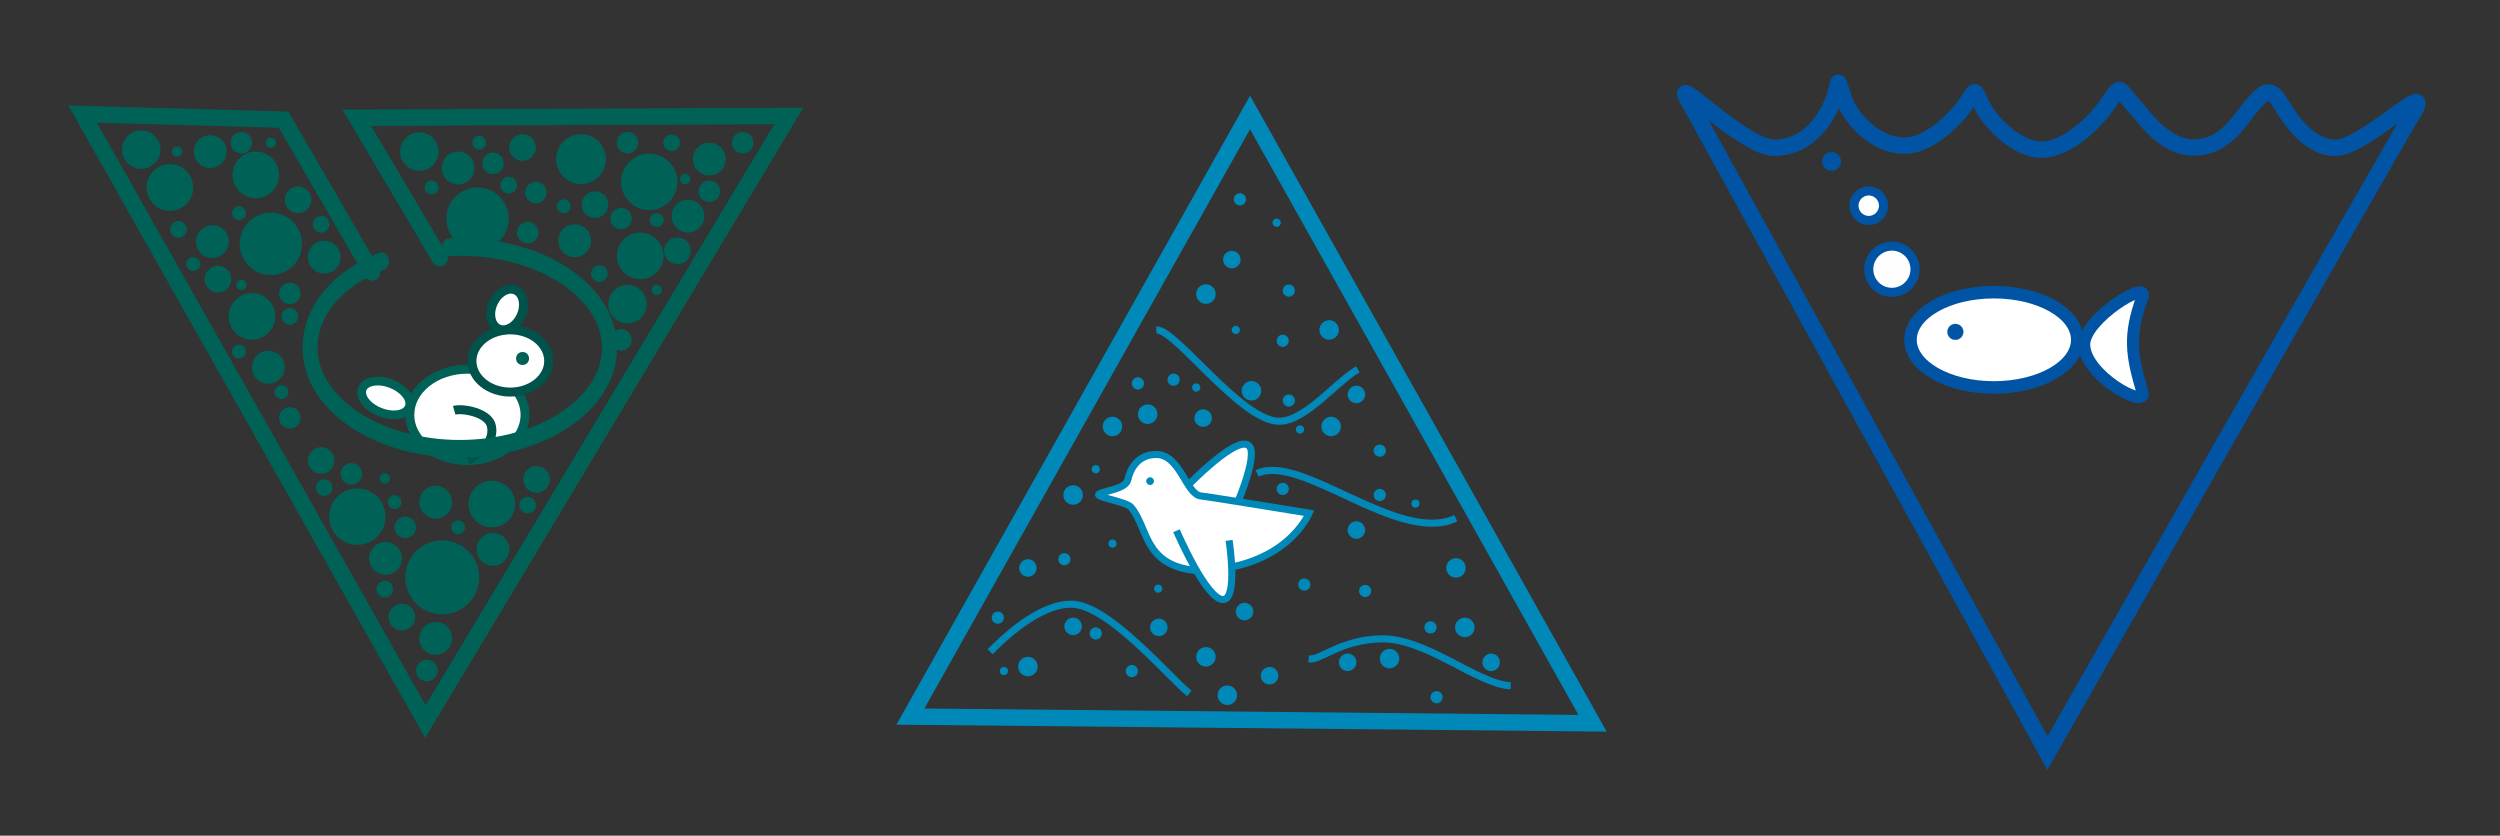 <?xml version="1.0" encoding="UTF-8" standalone="no"?>
<!DOCTYPE svg PUBLIC "-//W3C//DTD SVG 1.1//EN" "http://www.w3.org/Graphics/SVG/1.1/DTD/svg11.dtd">
<svg width="100%" height="100%" viewBox="0 0 10668 3566" version="1.1" xmlns="http://www.w3.org/2000/svg" xmlns:xlink="http://www.w3.org/1999/xlink" xml:space="preserve" xmlns:serif="http://www.serif.com/" style="fill-rule:evenodd;clip-rule:evenodd;stroke-miterlimit:10;">
    <rect x="0" y="0" width="10668" height="3566" fill="#333333" stroke="none"/>
    <g transform="matrix(1,0,0,1,-16493.6,-22172.5)">
        <g transform="matrix(5.556,0,0,5.556,15655,21370)">
            <g>
                <g transform="matrix(1,0,0,1,1723.46,200.379)">
                    <path d="M0,522.463C0,522.463 -221.047,121.021 -277.419,18.345C-285.986,2.741 -232.764,57.534 -209.919,57.534C-184.263,57.534 -170.583,36.444 -164.487,21.285C-158.435,6.234 -163.323,0 -155.962,20.916C-150.96,35.131 -132.242,55.958 -109.79,55.958C-91.383,55.958 -72.181,36.426 -65.695,28.001C-52.365,10.688 -58.506,10.333 -48.714,27.929C-42.923,38.336 -23.802,58.406 -5.636,58.984C16.764,59.696 39.538,33.63 45.407,25.098C57.429,7.619 53.18,10.859 66.329,25.232C75.448,35.201 89.932,57.322 112.375,57.322C136.26,57.322 146.84,37.226 155.387,27.12C166.541,13.931 170.703,9.63 179.3,23.876C185.776,34.608 201.087,58.791 222.564,57.483C244.581,56.143 298.543,1.568 280.521,31.35C260.647,64.191 0,522.463 0,522.463Z" style="fill:none;fill-rule:nonzero;stroke:rgb(0,84,163);stroke-width:12.62px;"/>
                </g>
                <g transform="matrix(0,1,1,0,1682.31,341.368)">
                    <path d="M64.055,-64.054C43.84,-64.054 27.452,-35.376 27.452,0C27.452,35.377 43.84,64.055 64.055,64.055C84.27,64.055 100.657,35.377 100.657,0C100.657,-35.376 84.27,-64.054 64.055,-64.054" style="fill:white;fill-rule:nonzero;stroke:rgb(0,84,163);stroke-width:0.18px;stroke-linejoin:round;stroke-miterlimit:2;"/>
                </g>
                <g transform="matrix(0,1,1,0,1682.31,341.368)">
                    <ellipse cx="64.054" cy="0.001" rx="36.603" ry="64.054" style="fill:none;stroke:rgb(0,84,163);stroke-width:9.65px;"/>
                </g>
                <g transform="matrix(1,0,0,1,1751.68,409.26)">
                    <path d="M0,-0.278C0,23.663 48.83,50.183 44.736,36.324C36.394,8.081 33.787,-6.773 44.736,-36.881C49.675,-50.461 0,-20.193 0,-0.278" style="fill:white;fill-rule:nonzero;stroke:rgb(0,84,163);stroke-width:0.18px;stroke-linejoin:round;stroke-miterlimit:2;"/>
                </g>
                <g transform="matrix(1,0,0,1,1751.68,409.26)">
                    <path d="M0,-0.278C0,23.663 48.83,50.183 44.736,36.324C36.394,8.081 33.787,-6.773 44.736,-36.881C49.675,-50.461 0,-20.193 0,-0.278Z" style="fill:none;fill-rule:nonzero;stroke:rgb(0,84,163);stroke-width:9.25px;"/>
                </g>
                <g transform="matrix(0,1,1,0,1652.73,393.222)">
                    <path d="M6.1,-6.1C2.731,-6.1 0,-3.369 0,-0C0,3.37 2.731,6.1 6.1,6.1C9.47,6.1 12.2,3.37 12.2,-0C12.2,-3.369 9.47,-6.1 6.1,-6.1" style="fill:rgb(0,84,163);fill-rule:nonzero;stroke:rgb(0,84,163);stroke-width:0.18px;stroke-linejoin:round;stroke-miterlimit:2;"/>
                </g>
                <g transform="matrix(0,1,1,0,1603.97,333.443)">
                    <path d="M17.772,-17.773C7.957,-17.773 0,-9.816 0,0C0,9.815 7.957,17.772 17.772,17.772C27.588,17.772 35.545,9.815 35.545,0C35.545,-9.816 27.588,-17.773 17.772,-17.773" style="fill:rgb(254,254,254);fill-rule:nonzero;stroke:rgb(0,84,163);stroke-width:7px;stroke-linejoin:round;stroke-miterlimit:2;"/>
                </g>
                <g transform="matrix(0,1,1,0,1586.2,291.065)">
                    <path d="M11.347,-11.347C5.081,-11.347 -0,-6.267 -0,0C-0,6.267 5.081,11.347 11.347,11.347C17.614,11.347 22.694,6.267 22.694,0C22.694,-6.267 17.614,-11.347 11.347,-11.347" style="fill:white;fill-rule:nonzero;stroke:rgb(0,84,163);stroke-width:7px;stroke-linejoin:round;stroke-miterlimit:2;"/>
                </g>
                <g transform="matrix(0,1,1,0,1557.64,261.243)">
                    <path d="M7.186,-7.186C3.218,-7.186 0.001,-3.969 0.001,-0.001C0.001,3.968 3.218,7.186 7.186,7.186C11.154,7.186 14.371,3.968 14.371,-0.001C14.371,-3.969 11.154,-7.186 7.186,-7.186" style="fill:rgb(0,84,163);fill-rule:nonzero;stroke:rgb(0,84,163);stroke-width:0.18px;stroke-linejoin:round;stroke-miterlimit:2;"/>
                </g>
            </g>
            <g transform="matrix(1,0,0,1,-1.81899e-12,9.189)">
                <g transform="matrix(1,0,0,1,57.42,-73.802)">
                    <g transform="matrix(0,1,1,0,301.582,314.755)">
                        <path d="M3.94,-3.94C1.764,-3.94 0.001,-2.176 0.001,-0.001C0.001,2.175 1.764,3.94 3.94,3.94C6.116,3.94 7.879,2.175 7.879,-0.001C7.879,-2.176 6.116,-3.94 3.94,-3.94" style="fill:rgb(0,98,87);fill-rule:nonzero;"/>
                    </g>
                    <g transform="matrix(0,1,1,0,389.066,572.559)">
                        <path d="M3.94,-3.94C1.764,-3.94 0.001,-2.176 0.001,-0.001C0.001,2.175 1.764,3.94 3.94,3.94C6.116,3.94 7.879,2.175 7.879,-0.001C7.879,-2.176 6.116,-3.94 3.94,-3.94" style="fill:rgb(0,98,87);fill-rule:nonzero;"/>
                    </g>
                    <g transform="matrix(0,1,1,0,619.75,342.566)">
                        <path d="M3.94,-3.94C1.764,-3.94 0.001,-2.176 0.001,-0.001C0.001,2.175 1.764,3.94 3.94,3.94C6.116,3.94 7.879,2.175 7.879,-0.001C7.879,-2.176 6.116,-3.94 3.94,-3.94" style="fill:rgb(0,98,87);fill-rule:nonzero;"/>
                    </g>
                    <g transform="matrix(0,1,1,0,597.93,427.776)">
                        <path d="M3.94,-3.94C1.764,-3.94 0.001,-2.176 0.001,-0.001C0.001,2.175 1.764,3.94 3.94,3.94C6.116,3.94 7.879,2.175 7.879,-0.001C7.879,-2.176 6.116,-3.94 3.94,-3.94" style="fill:rgb(0,98,87);fill-rule:nonzero;"/>
                    </g>
                    <g transform="matrix(0,1,1,0,278.93,423.943)">
                        <path d="M3.94,-3.94C1.764,-3.94 0.001,-2.176 0.001,-0.001C0.001,2.175 1.764,3.94 3.94,3.94C6.116,3.94 7.879,2.175 7.879,-0.001C7.879,-2.176 6.116,-3.94 3.94,-3.94" style="fill:rgb(0,98,87);fill-rule:nonzero;"/>
                    </g>
                    <g transform="matrix(0,1,1,0,229.592,321.524)">
                        <path d="M3.94,-3.94C1.764,-3.94 0.001,-2.176 0.001,-0.001C0.001,2.175 1.764,3.94 3.94,3.94C6.116,3.94 7.879,2.175 7.879,-0.001C7.879,-2.176 6.116,-3.94 3.94,-3.94" style="fill:rgb(0,98,87);fill-rule:nonzero;"/>
                    </g>
                    <g transform="matrix(0,1,1,0,460.292,353.05)">
                        <path d="M23.933,-23.933C10.715,-23.933 0,-13.218 0,0C0,13.218 10.715,23.933 23.933,23.933C37.151,23.933 47.866,13.218 47.866,0C47.866,-13.218 37.151,-23.933 23.933,-23.933" style="fill:rgb(0,98,87);fill-rule:nonzero;"/>
                    </g>
                    <g transform="matrix(0,1,1,0,592.166,327.067)">
                        <path d="M21.639,-21.639C9.688,-21.639 -0.001,-11.951 -0.001,0.001C-0.001,11.95 9.688,21.639 21.639,21.639C33.59,21.639 43.278,11.95 43.278,0.001C43.278,-11.951 33.59,-21.639 21.639,-21.639" style="fill:rgb(0,98,87);fill-rule:nonzero;"/>
                    </g>
                    <g transform="matrix(0,1,1,0,575.456,427.882)">
                        <path d="M14.761,-14.761C6.609,-14.761 0,-8.152 0,0C0,8.152 6.609,14.761 14.761,14.761C22.913,14.761 29.522,8.152 29.522,0C29.522,-8.152 22.913,-14.761 14.761,-14.761" style="fill:rgb(0,98,87);fill-rule:nonzero;"/>
                    </g>
                    <g transform="matrix(0,1,1,0,415.577,310.703)">
                        <path d="M14.761,-14.761C6.609,-14.761 0,-8.152 0,0C0,8.152 6.609,14.761 14.761,14.761C22.913,14.761 29.522,8.152 29.522,0C29.522,-8.152 22.913,-14.761 14.761,-14.761" style="fill:rgb(0,98,87);fill-rule:nonzero;"/>
                    </g>
                    <g transform="matrix(0,1,1,0,202.039,309.198)">
                        <path d="M14.761,-14.761C6.609,-14.761 0,-8.152 0,0C0,8.152 6.609,14.761 14.761,14.761C22.913,14.761 29.522,8.152 29.522,0C29.522,-8.152 22.913,-14.761 14.761,-14.761" style="fill:rgb(0,98,87);fill-rule:nonzero;"/>
                    </g>
                    <g transform="matrix(0,1,1,0,367.949,584.212)">
                        <path d="M21.639,-21.639C9.688,-21.639 -0.001,-11.951 -0.001,0.001C-0.001,11.95 9.688,21.639 21.639,21.639C33.59,21.639 43.278,11.95 43.278,0.001C43.278,-11.951 33.59,-21.639 21.639,-21.639" style="fill:rgb(0,98,87);fill-rule:nonzero;"/>
                    </g>
                    <g transform="matrix(0,1,1,0,585.199,387.654)">
                        <path d="M17.901,-17.901C8.014,-17.901 0,-9.886 0,0C0,9.887 8.014,17.901 17.901,17.901C27.788,17.901 35.802,9.887 35.802,0C35.802,-9.886 27.788,-17.901 17.901,-17.901" style="fill:rgb(0,98,87);fill-rule:nonzero;"/>
                    </g>
                    <g transform="matrix(0,1,1,0,290.014,325.464)">
                        <path d="M17.901,-17.901C8.014,-17.901 0,-9.886 0,0C0,9.887 8.014,17.901 17.901,17.901C27.788,17.901 35.802,9.887 35.802,0C35.802,-9.886 27.788,-17.901 17.901,-17.901" style="fill:rgb(0,98,87);fill-rule:nonzero;"/>
                    </g>
                    <g transform="matrix(0,1,1,0,472.143,618.391)">
                        <path d="M12.583,-12.583C5.634,-12.583 0,-6.95 0,0C0,6.949 5.634,12.583 12.583,12.583C19.532,12.583 25.166,6.949 25.166,0C25.166,-6.95 19.532,-12.583 12.583,-12.583" style="fill:rgb(0,98,87);fill-rule:nonzero;"/>
                    </g>
                    <g transform="matrix(0,1,1,0,254.967,312.881)">
                        <path d="M12.583,-12.583C5.634,-12.583 0,-6.95 0,0C0,6.949 5.634,12.583 12.583,12.583C19.532,12.583 25.166,6.949 25.166,0C25.166,-6.95 19.532,-12.583 12.583,-12.583" style="fill:rgb(0,98,87);fill-rule:nonzero;"/>
                    </g>
                    <g transform="matrix(0,1,1,0,445.381,325.463)">
                        <path d="M12.583,-12.583C5.634,-12.583 0,-6.95 0,0C0,6.949 5.634,12.583 12.583,12.583C19.532,12.583 25.166,6.949 25.166,0C25.166,-6.95 19.532,-12.583 12.583,-12.583" style="fill:rgb(0,98,87);fill-rule:nonzero;"/>
                    </g>
                    <g transform="matrix(0,1,1,0,428.16,686.742)">
                        <path d="M12.583,-12.583C5.634,-12.583 0,-6.949 0,0C0,6.949 5.634,12.583 12.583,12.583C19.532,12.583 25.166,6.949 25.166,0C25.166,-6.949 19.532,-12.583 12.583,-12.583" style="fill:rgb(0,98,87);fill-rule:nonzero;"/>
                    </g>
                    <g transform="matrix(0,1,1,0,389.588,625.321)">
                        <path d="M12.583,-12.583C5.634,-12.583 0,-6.95 0,0C0,6.949 5.634,12.583 12.583,12.583C19.532,12.583 25.166,6.949 25.166,0C25.166,-6.95 19.532,-12.583 12.583,-12.583" style="fill:rgb(0,98,87);fill-rule:nonzero;"/>
                    </g>
                    <g transform="matrix(0,1,1,0,498.813,379.41)">
                        <path d="M8.244,-8.244C3.691,-8.244 -0.001,-4.553 -0.001,0.001C-0.001,4.554 3.691,8.244 8.244,8.244C12.798,8.244 16.49,4.554 16.49,0.001C16.49,-4.553 12.798,-8.244 8.244,-8.244" style="fill:rgb(0,98,87);fill-rule:nonzero;"/>
                    </g>
                    <g transform="matrix(0,1,1,0,316.16,521.73)">
                        <path d="M8.244,-8.244C3.691,-8.244 -0.001,-4.553 -0.001,0.001C-0.001,4.554 3.691,8.244 8.244,8.244C12.798,8.244 16.49,4.554 16.49,0.001C16.49,-4.553 12.798,-8.244 8.244,-8.244" style="fill:rgb(0,98,87);fill-rule:nonzero;"/>
                    </g>
                    <g transform="matrix(0,1,1,0,421.348,715.814)">
                        <path d="M8.244,-8.244C3.691,-8.244 -0.001,-4.553 -0.001,0.001C-0.001,4.554 3.691,8.244 8.244,8.244C12.798,8.244 16.49,4.554 16.49,0.001C16.49,-4.553 12.798,-8.244 8.244,-8.244" style="fill:rgb(0,98,87);fill-rule:nonzero;"/>
                    </g>
                    <g transform="matrix(0,1,1,0,505.082,348.705)">
                        <path d="M8.244,-8.244C3.691,-8.244 -0.001,-4.553 -0.001,0.001C-0.001,4.554 3.691,8.244 8.244,8.244C12.798,8.244 16.49,4.554 16.49,0.001C16.49,-4.553 12.798,-8.244 8.244,-8.244" style="fill:rgb(0,98,87);fill-rule:nonzero;"/>
                    </g>
                    <g transform="matrix(0,1,1,0,575.456,310.45)">
                        <path d="M8.244,-8.244C3.691,-8.244 -0.001,-4.553 -0.001,0.001C-0.001,4.554 3.691,8.244 8.244,8.244C12.798,8.244 16.49,4.554 16.49,0.001C16.49,-4.553 12.798,-8.244 8.244,-8.244" style="fill:rgb(0,98,87);fill-rule:nonzero;"/>
                    </g>
                    <g transform="matrix(0,1,1,0,316.16,426.154)">
                        <path d="M8.244,-8.244C3.691,-8.244 -0.001,-4.553 -0.001,0.001C-0.001,4.554 3.691,8.244 8.244,8.244C12.798,8.244 16.49,4.554 16.49,0.001C16.49,-4.553 12.798,-8.244 8.244,-8.244" style="fill:rgb(0,98,87);fill-rule:nonzero;"/>
                    </g>
                    <g transform="matrix(0,1,1,0,663.938,310.45)">
                        <path d="M8.244,-8.244C3.691,-8.244 -0.001,-4.553 -0.001,0.001C-0.001,4.554 3.691,8.244 8.244,8.244C12.798,8.244 16.49,4.554 16.49,0.001C16.49,-4.553 12.798,-8.244 8.244,-8.244" style="fill:rgb(0,98,87);fill-rule:nonzero;"/>
                    </g>
                    <g transform="matrix(0,1,1,0,363.356,564.737)">
                        <path d="M8.244,-8.244C3.691,-8.244 -0.001,-4.553 -0.001,0.001C-0.001,4.554 3.691,8.244 8.244,8.244C12.798,8.244 16.49,4.554 16.49,0.001C16.49,-4.553 12.798,-8.244 8.244,-8.244" style="fill:rgb(0,98,87);fill-rule:nonzero;"/>
                    </g>
                    <g transform="matrix(0,1,1,0,570.528,368.739)">
                        <path d="M8.244,-8.244C3.691,-8.244 -0.001,-4.553 -0.001,0.001C-0.001,4.554 3.691,8.244 8.244,8.244C12.798,8.244 16.49,4.554 16.49,0.001C16.49,-4.553 12.798,-8.244 8.244,-8.244" style="fill:rgb(0,98,87);fill-rule:nonzero;"/>
                    </g>
                    <g transform="matrix(0,1,1,0,472.143,326.192)">
                        <path d="M8.244,-8.244C3.691,-8.244 -0.001,-4.553 -0.001,0.001C-0.001,4.554 3.691,8.244 8.244,8.244C12.798,8.244 16.49,4.554 16.49,0.001C16.49,-4.553 12.798,-8.244 8.244,-8.244" style="fill:rgb(0,98,87);fill-rule:nonzero;"/>
                    </g>
                    <g transform="matrix(0,1,1,0,404.765,605.85)">
                        <path d="M8.244,-8.244C3.691,-8.244 -0.001,-4.553 -0.001,0.001C-0.001,4.554 3.691,8.244 8.244,8.244C12.798,8.244 16.49,4.554 16.49,0.001C16.49,-4.553 12.798,-8.244 8.244,-8.244" style="fill:rgb(0,98,87);fill-rule:nonzero;"/>
                    </g>
                    <g transform="matrix(0,1,1,0,638.277,347.769)">
                        <path d="M8.244,-8.244C3.691,-8.244 -0.001,-4.553 -0.001,0.001C-0.001,4.554 3.691,8.244 8.244,8.244C12.798,8.244 16.49,4.554 16.49,0.001C16.49,-4.553 12.798,-8.244 8.244,-8.244" style="fill:rgb(0,98,87);fill-rule:nonzero;"/>
                    </g>
                    <g transform="matrix(0,1,1,0,278.93,310.45)">
                        <path d="M8.244,-8.244C3.691,-8.244 -0.001,-4.553 -0.001,0.001C-0.001,4.554 3.691,8.244 8.244,8.244C12.798,8.244 16.49,4.554 16.49,0.001C16.49,-4.553 12.798,-8.244 8.244,-8.244" style="fill:rgb(0,98,87);fill-rule:nonzero;"/>
                    </g>
                    <g transform="matrix(0,1,1,0,570.528,461.831)">
                        <path d="M8.244,-8.244C3.691,-8.244 -0.001,-4.553 -0.001,0.001C-0.001,4.554 3.691,8.244 8.244,8.244C12.798,8.244 16.49,4.554 16.49,0.001C16.49,-4.553 12.798,-8.244 8.244,-8.244" style="fill:rgb(0,98,87);fill-rule:nonzero;"/>
                    </g>
                    <g transform="matrix(0,1,1,0,553.832,412.753)">
                        <path d="M6.369,-6.369C2.851,-6.369 -0,-3.517 -0,0C-0,3.518 2.851,6.369 6.369,6.369C9.887,6.369 12.738,3.518 12.738,0C12.738,-3.517 9.887,-6.369 6.369,-6.369" style="fill:rgb(0,98,87);fill-rule:nonzero;"/>
                    </g>
                    <g transform="matrix(0,1,1,0,316.16,445.659)">
                        <path d="M6.369,-6.369C2.851,-6.369 -0,-3.517 -0,0C-0,3.518 2.851,6.369 6.369,6.369C9.887,6.369 12.738,3.518 12.738,0C12.738,-3.517 9.887,-6.369 6.369,-6.369" style="fill:rgb(0,98,87);fill-rule:nonzero;"/>
                    </g>
                    <g transform="matrix(0,1,1,0,340.173,375.004)">
                        <path d="M6.369,-6.369C2.851,-6.369 -0,-3.517 -0,0C-0,3.518 2.851,6.369 6.369,6.369C9.887,6.369 12.738,3.518 12.738,0C12.738,-3.517 9.887,-6.369 6.369,-6.369" style="fill:rgb(0,98,87);fill-rule:nonzero;"/>
                    </g>
                    <g transform="matrix(0,1,1,0,230.616,378.859)">
                        <path d="M6.369,-6.369C2.851,-6.369 -0,-3.517 -0,0C-0,3.518 2.851,6.369 6.369,6.369C9.887,6.369 12.738,3.518 12.738,0C12.738,-3.517 9.887,-6.369 6.369,-6.369" style="fill:rgb(0,98,87);fill-rule:nonzero;"/>
                    </g>
                    <g transform="matrix(0,1,1,0,609.337,312.325)">
                        <path d="M6.369,-6.369C2.851,-6.369 -0,-3.518 -0,0C-0,3.518 2.851,6.369 6.369,6.369C9.887,6.369 12.738,3.518 12.738,0C12.738,-3.518 9.887,-6.369 6.369,-6.369" style="fill:rgb(0,98,87);fill-rule:nonzero;"/>
                    </g>
                    <g transform="matrix(0,1,1,0,498.813,590.678)">
                        <path d="M6.369,-6.369C2.851,-6.369 -0,-3.517 -0,0C-0,3.518 2.851,6.369 6.369,6.369C9.887,6.369 12.738,3.518 12.738,0C12.738,-3.517 9.887,-6.369 6.369,-6.369" style="fill:rgb(0,98,87);fill-rule:nonzero;"/>
                    </g>
                    <g transform="matrix(0,1,1,0,484.218,344.87)">
                        <path d="M6.369,-6.369C2.851,-6.369 -0,-3.518 -0,0C-0,3.518 2.851,6.369 6.369,6.369C9.887,6.369 12.738,3.518 12.738,0C12.738,-3.518 9.887,-6.369 6.369,-6.369" style="fill:rgb(0,98,87);fill-rule:nonzero;"/>
                    </g>
                    <g transform="matrix(0,1,1,0,389.066,655.257)">
                        <path d="M6.369,-6.369C2.851,-6.369 -0,-3.517 -0,0C-0,3.518 2.851,6.369 6.369,6.369C9.887,6.369 12.738,3.518 12.738,0C12.738,-3.517 9.887,-6.369 6.369,-6.369" style="fill:rgb(0,98,87);fill-rule:nonzero;"/>
                    </g>
                    <g transform="matrix(0,1,1,0,342.528,577.173)">
                        <path d="M6.369,-6.369C2.851,-6.369 -0,-3.517 -0,0C-0,3.518 2.851,6.369 6.369,6.369C9.887,6.369 12.738,3.518 12.738,0C12.738,-3.517 9.887,-6.369 6.369,-6.369" style="fill:rgb(0,98,87);fill-rule:nonzero;"/>
                    </g>
                    <g transform="matrix(0,1,1,0,277.058,367.407)">
                        <path d="M5.309,-5.309C2.377,-5.309 -0,-2.932 -0,0C-0,2.932 2.377,5.309 5.309,5.309C8.241,5.309 10.618,2.932 10.618,0C10.618,-2.932 8.241,-5.309 5.309,-5.309" style="fill:rgb(0,98,87);fill-rule:nonzero;"/>
                    </g>
                    <g transform="matrix(0,1,1,0,309.791,504.872)">
                        <path d="M5.309,-5.309C2.377,-5.309 -0,-2.932 -0,0C-0,2.932 2.377,5.309 5.309,5.309C8.241,5.309 10.618,2.932 10.618,0C10.618,-2.932 8.241,-5.309 5.309,-5.309" style="fill:rgb(0,98,87);fill-rule:nonzero;"/>
                    </g>
                    <g transform="matrix(0,1,1,0,241.909,406.553)">
                        <path d="M5.309,-5.309C2.377,-5.309 -0,-2.932 -0,0C-0,2.932 2.377,5.309 5.309,5.309C8.241,5.309 10.618,2.932 10.618,0C10.618,-2.932 8.241,-5.309 5.309,-5.309" style="fill:rgb(0,98,87);fill-rule:nonzero;"/>
                    </g>
                    <g transform="matrix(0,1,1,0,445.381,608.786)">
                        <path d="M5.309,-5.309C2.377,-5.309 -0,-2.932 -0,0C-0,2.932 2.377,5.309 5.309,5.309C8.241,5.309 10.618,2.932 10.618,0C10.618,-2.932 8.241,-5.309 5.309,-5.309" style="fill:rgb(0,98,87);fill-rule:nonzero;"/>
                    </g>
                    <g transform="matrix(0,1,1,0,277.058,473.784)">
                        <path d="M5.309,-5.309C2.377,-5.309 -0,-2.932 -0,0C-0,2.932 2.377,5.309 5.309,5.309C8.241,5.309 10.618,2.932 10.618,0C10.618,-2.932 8.241,-5.309 5.309,-5.309" style="fill:rgb(0,98,87);fill-rule:nonzero;"/>
                    </g>
                    <g transform="matrix(0,1,1,0,526.507,362.098)">
                        <path d="M5.309,-5.309C2.377,-5.309 -0,-2.932 -0,0C-0,2.932 2.377,5.309 5.309,5.309C8.241,5.309 10.618,2.932 10.618,0C10.618,-2.932 8.241,-5.309 5.309,-5.309" style="fill:rgb(0,98,87);fill-rule:nonzero;"/>
                    </g>
                    <g transform="matrix(0,1,1,0,597.93,372.716)">
                        <path d="M5.309,-5.309C2.377,-5.309 -0,-2.932 -0,0C-0,2.932 2.377,5.309 5.309,5.309C8.241,5.309 10.618,2.932 10.618,0C10.618,-2.932 8.241,-5.309 5.309,-5.309" style="fill:rgb(0,98,87);fill-rule:nonzero;"/>
                    </g>
                    <g transform="matrix(0,1,1,0,424.981,347.741)">
                        <path d="M5.309,-5.309C2.377,-5.309 -0,-2.932 -0,0C-0,2.932 2.377,5.309 5.309,5.309C8.241,5.309 10.618,2.932 10.618,0C10.618,-2.932 8.241,-5.309 5.309,-5.309" style="fill:rgb(0,98,87);fill-rule:nonzero;"/>
                    </g>
                    <g transform="matrix(0,1,1,0,396.52,589.42)">
                        <path d="M5.309,-5.309C2.377,-5.309 -0,-2.932 -0,0C-0,2.932 2.377,5.309 5.309,5.309C8.241,5.309 10.618,2.932 10.618,0C10.618,-2.932 8.241,-5.309 5.309,-5.309" style="fill:rgb(0,98,87);fill-rule:nonzero;"/>
                    </g>
                    <g transform="matrix(0,1,1,0,461.571,313.385)">
                        <path d="M5.309,-5.309C2.377,-5.309 -0,-2.932 -0,0C-0,2.932 2.377,5.309 5.309,5.309C8.241,5.309 10.618,2.932 10.618,0C10.618,-2.932 8.241,-5.309 5.309,-5.309" style="fill:rgb(0,98,87);fill-rule:nonzero;"/>
                    </g>
                    <g transform="matrix(0,1,1,0,621.92,362.488)">
                        <path d="M12.583,-12.583C5.634,-12.583 0,-6.949 0,0C0,6.949 5.634,12.583 12.583,12.583C19.532,12.583 25.166,6.949 25.166,0C25.166,-6.949 19.532,-12.583 12.583,-12.583" style="fill:rgb(0,98,87);fill-rule:nonzero;"/>
                    </g>
                    <g transform="matrix(0,1,1,0,256.67,382.045)">
                        <path d="M12.583,-12.583C5.634,-12.583 0,-6.95 0,0C0,6.949 5.634,12.583 12.583,12.583C19.532,12.583 25.166,6.949 25.166,0C25.166,-6.95 19.532,-12.583 12.583,-12.583" style="fill:rgb(0,98,87);fill-rule:nonzero;"/>
                    </g>
                    <g transform="matrix(0,1,1,0,505.605,567.02)">
                        <path d="M10.227,-10.227C4.578,-10.227 -0,-5.648 -0,0C-0,5.649 4.578,10.227 10.227,10.227C15.877,10.227 20.455,5.649 20.455,0C20.455,-5.648 15.877,-10.227 10.227,-10.227" style="fill:rgb(0,98,87);fill-rule:nonzero;"/>
                    </g>
                    <g transform="matrix(0,1,1,0,550.467,356.013)">
                        <path d="M10.227,-10.227C4.578,-10.227 -0,-5.648 -0,0C-0,5.649 4.578,10.227 10.227,10.227C15.877,10.227 20.455,5.649 20.455,0C20.455,-5.648 15.877,-10.227 10.227,-10.227" style="fill:rgb(0,98,87);fill-rule:nonzero;"/>
                    </g>
                    <g transform="matrix(0,1,1,0,494.854,312.133)">
                        <path d="M10.227,-10.227C4.578,-10.227 -0,-5.648 -0,0C-0,5.649 4.578,10.227 10.227,10.227C15.877,10.227 20.455,5.649 20.455,0C20.455,-5.648 15.877,-10.227 10.227,-10.227" style="fill:rgb(0,98,87);fill-rule:nonzero;"/>
                    </g>
                    <g transform="matrix(0,1,1,0,322.436,352.261)">
                        <path d="M10.227,-10.227C4.578,-10.227 -0,-5.648 -0,0C-0,5.649 4.578,10.227 10.227,10.227C15.877,10.227 20.455,5.649 20.455,0C20.455,-5.648 15.877,-10.227 10.227,-10.227" style="fill:rgb(0,98,87);fill-rule:nonzero;"/>
                    </g>
                    <g transform="matrix(0,1,1,0,402.17,672.765)">
                        <path d="M10.227,-10.227C4.578,-10.227 -0,-5.648 -0,0C-0,5.649 4.578,10.227 10.227,10.227C15.877,10.227 20.455,5.649 20.455,0C20.455,-5.648 15.877,-10.227 10.227,-10.227" style="fill:rgb(0,98,87);fill-rule:nonzero;"/>
                    </g>
                    <g transform="matrix(0,1,1,0,613.805,391.407)">
                        <path d="M10.227,-10.227C4.578,-10.227 -0,-5.648 -0,0C-0,5.649 4.578,10.227 10.227,10.227C15.877,10.227 20.455,5.649 20.455,0C20.455,-5.648 15.877,-10.227 10.227,-10.227" style="fill:rgb(0,98,87);fill-rule:nonzero;"/>
                    </g>
                    <g transform="matrix(0,1,1,0,340.173,552.526)">
                        <path d="M10.227,-10.227C4.578,-10.227 -0,-5.648 -0,0C-0,5.649 4.578,10.227 10.227,10.227C15.877,10.227 20.455,5.649 20.455,0C20.455,-5.648 15.877,-10.227 10.227,-10.227" style="fill:rgb(0,98,87);fill-rule:nonzero;"/>
                    </g>
                    <g transform="matrix(0,1,1,0,260.926,413.229)">
                        <path d="M10.227,-10.227C4.578,-10.227 -0,-5.648 -0,0C-0,5.649 4.578,10.227 10.227,10.227C15.877,10.227 20.455,5.649 20.455,0C20.455,-5.648 15.877,-10.227 10.227,-10.227" style="fill:rgb(0,98,87);fill-rule:nonzero;"/>
                    </g>
                    <g transform="matrix(0,1,1,0,299.625,478.552)">
                        <path d="M12.583,-12.583C5.634,-12.583 0,-6.949 0,0C0,6.949 5.634,12.583 12.583,12.583C19.532,12.583 25.166,6.949 25.166,0C25.166,-6.949 19.532,-12.583 12.583,-12.583" style="fill:rgb(0,98,87);fill-rule:nonzero;"/>
                    </g>
                    <g transform="matrix(0,1,1,0,342.529,393.956)">
                        <path d="M12.583,-12.583C5.634,-12.583 0,-6.95 0,0C0,6.949 5.634,12.583 12.583,12.583C19.532,12.583 25.166,6.949 25.166,0C25.166,-6.95 19.532,-12.583 12.583,-12.583" style="fill:rgb(0,98,87);fill-rule:nonzero;"/>
                    </g>
                    <g transform="matrix(0,1,1,0,534.88,381.373)">
                        <path d="M12.583,-12.583C5.634,-12.583 0,-6.949 0,0C0,6.949 5.634,12.583 12.583,12.583C19.532,12.583 25.166,6.949 25.166,0C25.166,-6.949 19.532,-12.583 12.583,-12.583" style="fill:rgb(0,98,87);fill-rule:nonzero;"/>
                    </g>
                    <g transform="matrix(0,1,1,0,428.16,582.146)">
                        <path d="M12.583,-12.583C5.634,-12.583 0,-6.949 0,0C0,6.949 5.634,12.583 12.583,12.583C19.532,12.583 25.166,6.949 25.166,0C25.166,-6.949 19.532,-12.583 12.583,-12.583" style="fill:rgb(0,98,87);fill-rule:nonzero;"/>
                    </g>
                    <g transform="matrix(0,1,1,0,638.277,318.694)">
                        <path d="M12.583,-12.583C5.634,-12.583 0,-6.949 0,0C0,6.949 5.634,12.583 12.583,12.583C19.532,12.583 25.166,6.949 25.166,0C25.166,-6.949 19.532,-12.583 12.583,-12.583" style="fill:rgb(0,98,87);fill-rule:nonzero;"/>
                    </g>
                    <g transform="matrix(0,1,1,0,287.042,434.127)">
                        <path d="M17.901,-17.901C8.014,-17.901 0,-9.886 0,0C0,9.887 8.014,17.901 17.901,17.901C27.788,17.901 35.802,9.887 35.802,0C35.802,-9.886 27.788,-17.901 17.901,-17.901" style="fill:rgb(0,98,87);fill-rule:nonzero;"/>
                    </g>
                    <g transform="matrix(0,1,1,0,471.307,578.292)">
                        <path d="M17.901,-17.901C8.014,-17.901 0,-9.886 0,0C0,9.887 8.014,17.901 17.901,17.901C27.788,17.901 35.802,9.887 35.802,0C35.802,-9.886 27.788,-17.901 17.901,-17.901" style="fill:rgb(0,98,87);fill-rule:nonzero;"/>
                    </g>
                    <g transform="matrix(0,1,1,0,224.007,335.149)">
                        <path d="M17.901,-17.901C8.014,-17.901 0,-9.886 0,0C0,9.887 8.014,17.901 17.901,17.901C27.788,17.901 35.802,9.887 35.802,0C35.802,-9.886 27.788,-17.901 17.901,-17.901" style="fill:rgb(0,98,87);fill-rule:nonzero;"/>
                    </g>
                    <g transform="matrix(0,1,1,0,539.773,312.133)">
                        <path d="M19.144,-19.144C8.571,-19.144 0,-10.573 0,0C0,10.573 8.571,19.144 19.144,19.144C29.717,19.144 38.288,10.573 38.288,0C38.288,-10.573 29.717,-19.144 19.144,-19.144" style="fill:rgb(0,98,87);fill-rule:nonzero;"/>
                    </g>
                    <g transform="matrix(0,1,1,0,301.581,372.419)">
                        <path d="M23.933,-23.933C10.715,-23.933 0,-13.218 0,0C0,13.218 10.715,23.933 23.933,23.933C37.151,23.933 47.866,13.218 47.866,0C47.866,-13.218 37.151,-23.933 23.933,-23.933" style="fill:rgb(0,98,87);fill-rule:nonzero;"/>
                    </g>
                    <g transform="matrix(0,1,1,0,433.168,624.08)">
                        <path d="M28.403,-28.403C12.716,-28.403 0,-15.686 0,-0C0,15.687 12.716,28.403 28.403,28.403C44.091,28.403 56.807,15.687 56.807,-0C56.807,-15.686 44.091,-28.403 28.403,-28.403" style="fill:rgb(0,98,87);fill-rule:nonzero;"/>
                    </g>
                    <g transform="matrix(1,0,0,1,311.313,758.979)">
                        <path d="M67.947,-340.657L0,-458.009L-154.353,-462.337L108.912,4.328L388.046,-460.894L56.259,-459.452L119.967,-351.768" style="fill:none;fill-rule:nonzero;stroke:rgb(0,97,86);stroke-width:12.62px;stroke-linecap:round;"/>
                    </g>
                    <g transform="matrix(0,1,1,0,452.513,483.41)">
                        <path d="M44.267,-44.267C24.894,-44.267 9.19,-24.447 9.19,-0C9.19,24.448 24.894,44.267 44.267,44.267C63.64,44.267 79.344,24.448 79.344,-0C79.344,-24.447 63.64,-44.267 44.267,-44.267" style="fill:rgb(0,98,87);fill-rule:nonzero;"/>
                    </g>
                    <g transform="matrix(0,1,1,0,452.513,483.41)">
                        <ellipse cx="44.267" cy="0" rx="35.077" ry="44.267" style="fill:white;stroke:rgb(0,97,86);stroke-width:6.89px;"/>
                    </g>
                    <g transform="matrix(-0.365,0.931,0.931,0.365,402.898,500.541)">
                        <path d="M17.983,-26.375C11.526,-26.375 6.29,-17.726 6.291,-7.057C6.291,3.612 11.525,12.261 17.983,12.261C24.441,12.261 29.676,3.612 29.676,-7.057C29.676,-17.726 24.441,-26.375 17.983,-26.375" style="fill:rgb(0,98,87);fill-rule:nonzero;"/>
                    </g>
                    <g transform="matrix(-0.365,0.931,0.931,0.365,402.898,500.541)">
                        <ellipse cx="17.983" cy="-7.057" rx="11.693" ry="19.318" style="fill:white;stroke:rgb(0,97,86);stroke-width:6.69px;"/>
                    </g>
                    <g transform="matrix(0,1,1,0,485.455,456.803)">
                        <path d="M29.485,-29.485C16.289,-29.485 5.592,-16.285 5.592,-0.001C5.592,16.285 16.289,29.485 29.485,29.485C42.682,29.485 53.379,16.285 53.379,-0.001C53.379,-16.285 42.682,-29.485 29.485,-29.485" style="fill:rgb(0,98,87);fill-rule:nonzero;"/>
                    </g>
                    <g transform="matrix(0,1,1,0,485.455,456.803)">
                        <ellipse cx="29.485" cy="0" rx="23.893" ry="29.485" style="fill:white;stroke:rgb(0,83,74);stroke-width:6.9px;"/>
                    </g>
                    <g transform="matrix(-0.401,0.916,0.916,0.401,491.616,438.769)">
                        <path d="M10.778,-16.474C1.794,-16.474 -5.49,-11.207 -5.49,-4.711C-5.49,1.786 1.794,7.051 10.778,7.052C19.762,7.052 27.046,1.785 27.046,-4.711C27.046,-11.208 19.762,-16.473 10.778,-16.474" style="fill:rgb(0,98,87);fill-rule:nonzero;"/>
                    </g>
                    <g transform="matrix(-0.401,0.916,0.916,0.401,491.616,438.769)">
                        <ellipse cx="10.778" cy="-4.711" rx="16.268" ry="11.763" style="fill:white;stroke:rgb(0,83,74);stroke-width:6.89px;"/>
                    </g>
                    <g transform="matrix(1,0,0,1,442.361,560.94)">
                        <path d="M0,-36.76C6.261,-38.574 26.708,-35.125 28.652,-24.362C30.75,-12.739 21.299,-4.435 10.152,1.814" style="fill:white;fill-rule:nonzero;stroke:rgb(0,83,74);stroke-width:6.89px;"/>
                    </g>
                    <g transform="matrix(0,1,1,0,494.855,480.417)">
                        <path d="M3.959,-3.959C1.773,-3.959 0.001,-2.186 0.001,-0.001C0.001,2.185 1.773,3.959 3.959,3.959C6.145,3.959 7.916,2.185 7.916,-0.001C7.916,-2.186 6.145,-3.959 3.959,-3.959" style="fill:rgb(0,97,86);fill-rule:nonzero;"/>
                    </g>
                    <g transform="matrix(0,1,1,0,494.855,480.417)">
                        <ellipse cx="3.958" cy="0" rx="3.958" ry="3.959" style="fill:rgb(0,97,86);stroke:rgb(0,98,87);stroke-width:2.03px;"/>
                    </g>
                </g>
                <g transform="matrix(0.207,0,0,0.243,-3047.11,-5615.23)">
                    <path d="M17117.5,24445.7C17130,24445.2 17142.7,24445 17155.5,24445C17462.1,24445 17711,24587.9 17711,24764C17711,24940.1 17462.1,25083 17155.5,25083C16848.9,25083 16600,24940.1 16600,24764C16600,24647 16701.1,24546 16864.9,24490.5" style="fill:none;stroke:rgb(0,97,86);stroke-width:55.82px;stroke-linecap:round;stroke-linejoin:round;stroke-miterlimit:1.5;"/>
                </g>
            </g>
            <g transform="matrix(1,0,0,1,-82.08,-78.401)">
                <g transform="matrix(1,0,0,1,1121.12,545.289)">
                    <path d="M0,-69.03C14.455,-70.125 65.004,1.095 94.404,1.095C114.658,1.095 138.877,-30.13 154.793,-38.712" style="fill:none;fill-rule:nonzero;stroke:rgb(0,137,184);stroke-width:5.45px;"/>
                </g>
                <g transform="matrix(0.976,0.22,0.22,-0.976,1204.68,570.186)">
                    <path d="M-2.433,-17.23C26.852,5.743 115.894,-47.053 153.912,-17.23" style="fill:none;fill-rule:nonzero;stroke:rgb(0,137,184);stroke-width:5.45px;"/>
                </g>
                <g transform="matrix(1,0,0,1,993.44,718.105)">
                    <path d="M0,5.291C9.048,-3.757 37.509,-32.036 63.264,-31.185C91.473,-30.252 138.074,25.456 152.998,37.327" style="fill:none;fill-rule:nonzero;stroke:rgb(0,137,184);stroke-width:5.45px;"/>
                </g>
                <g transform="matrix(1,0,0,1,1238.05,732.863)">
                    <path d="M0,-3.855C10.26,-3.201 23.897,-18.315 54.951,-19.351C90.019,-20.522 129.45,15.498 155.24,16.667" style="fill:none;fill-rule:nonzero;stroke:rgb(0,137,184);stroke-width:5.45px;"/>
                </g>
                <g transform="matrix(0,1,1,0,1159.21,719.82)">
                    <path d="M7.487,-7.487C3.352,-7.487 -0,-4.135 -0,0C-0,4.135 3.352,7.487 7.487,7.487C11.622,7.487 14.974,4.135 14.974,0C14.974,-4.135 11.622,-7.487 7.487,-7.487" style="fill:rgb(0,137,184);fill-rule:nonzero;"/>
                </g>
                <g transform="matrix(0,1,1,0,1159.21,441.218)">
                    <path d="M7.487,-7.487C3.352,-7.487 -0,-4.135 -0,0C-0,4.135 3.352,7.487 7.487,7.487C11.622,7.487 14.974,4.135 14.974,0C14.974,-4.135 11.622,-7.487 7.487,-7.487" style="fill:rgb(0,137,184);fill-rule:nonzero;"/>
                </g>
                <g transform="matrix(0,1,1,0,1022.49,727.307)">
                    <path d="M7.487,-7.487C3.352,-7.487 -0,-4.135 -0,0C-0,4.135 3.352,7.487 7.487,7.487C11.622,7.487 14.974,4.135 14.974,0C14.974,-4.135 11.622,-7.487 7.487,-7.487" style="fill:rgb(0,137,184);fill-rule:nonzero;"/>
                </g>
                <g transform="matrix(0,1,1,0,1358.05,697.217)">
                    <path d="M7.487,-7.487C3.352,-7.487 0,-4.135 0,0C0,4.135 3.352,7.487 7.487,7.487C11.622,7.487 14.974,4.135 14.974,0C14.974,-4.135 11.622,-7.487 7.487,-7.487" style="fill:rgb(0,137,184);fill-rule:nonzero;"/>
                </g>
                <g transform="matrix(0,1,1,0,1057.21,697.218)">
                    <path d="M6.72,-6.72C3.008,-6.72 -0.001,-3.711 -0.001,0.001C-0.001,3.712 3.008,6.72 6.72,6.72C10.432,6.72 13.442,3.712 13.442,0.001C13.442,-3.711 10.432,-6.72 6.72,-6.72" style="fill:rgb(0,137,184);fill-rule:nonzero;"/>
                </g>
                <g transform="matrix(0,1,1,0,1157.07,537.221)">
                    <path d="M6.72,-6.72C3.008,-6.72 -0.001,-3.711 -0.001,0.001C-0.001,3.712 3.008,6.72 6.72,6.72C10.432,6.72 13.442,3.712 13.442,0.001C13.442,-3.711 10.432,-6.72 6.72,-6.72" style="fill:rgb(0,137,184);fill-rule:nonzero;"/>
                </g>
                <g transform="matrix(0,1,1,0,1022.49,652.331)">
                    <path d="M6.72,-6.72C3.008,-6.72 -0.001,-3.711 -0.001,0.001C-0.001,3.712 3.008,6.72 6.72,6.72C10.432,6.72 13.442,3.712 13.442,0.001C13.442,-3.711 10.432,-6.72 6.72,-6.72" style="fill:rgb(0,137,184);fill-rule:nonzero;"/>
                </g>
                <g transform="matrix(0,1,1,0,1179.1,415.511)">
                    <path d="M6.72,-6.72C3.008,-6.72 -0.001,-3.711 -0.001,0.001C-0.001,3.712 3.008,6.72 6.72,6.72C10.432,6.72 13.442,3.712 13.442,0.001C13.442,-3.711 10.432,-6.72 6.72,-6.72" style="fill:rgb(0,137,184);fill-rule:nonzero;"/>
                </g>
                <g transform="matrix(0,1,1,0,1123.04,697.984)">
                    <path d="M6.72,-6.72C3.008,-6.72 -0.001,-3.711 -0.001,0.001C-0.001,3.712 3.008,6.72 6.72,6.72C10.432,6.72 13.442,3.712 13.442,0.001C13.442,-3.711 10.432,-6.72 6.72,-6.72" style="fill:rgb(0,137,184);fill-rule:nonzero;"/>
                </g>
                <g transform="matrix(0,1,1,0,1231.49,549.527)">
                    <path d="M3.16,-3.16C1.415,-3.16 0.001,-1.745 0.001,-0.001C0.001,1.745 1.415,3.16 3.16,3.16C4.904,3.16 6.319,1.745 6.319,-0.001C6.319,-1.745 4.904,-3.16 3.16,-3.16" style="fill:rgb(0,137,184);fill-rule:nonzero;"/>
                </g>
                <g transform="matrix(0,1,1,0,1151.73,517.286)">
                    <path d="M3.16,-3.16C1.415,-3.16 0.001,-1.745 0.001,-0.001C0.001,1.745 1.415,3.16 3.16,3.16C4.904,3.16 6.319,1.745 6.319,-0.001C6.319,-1.745 4.904,-3.16 3.16,-3.16" style="fill:rgb(0,137,184);fill-rule:nonzero;"/>
                </g>
                <g transform="matrix(0,1,1,0,1074.61,580.03)">
                    <path d="M3.16,-3.16C1.415,-3.16 0.001,-1.745 0.001,-0.001C0.001,1.745 1.415,3.16 3.16,3.16C4.904,3.16 6.319,1.745 6.319,-0.001C6.319,-1.745 4.904,-3.16 3.16,-3.16" style="fill:rgb(0,137,184);fill-rule:nonzero;"/>
                </g>
                <g transform="matrix(0,1,1,0,1122.54,671.783)">
                    <path d="M3.16,-3.16C1.415,-3.16 0.001,-1.745 0.001,-0.001C0.001,1.745 1.415,3.16 3.16,3.16C4.904,3.16 6.319,1.745 6.319,-0.001C6.319,-1.745 4.904,-3.16 3.16,-3.16" style="fill:rgb(0,137,184);fill-rule:nonzero;"/>
                </g>
                <g transform="matrix(0,1,1,0,1004.06,735.069)">
                    <path d="M3.16,-3.16C1.415,-3.16 0.001,-1.745 0.001,-0.001C0.001,1.745 1.415,3.16 3.16,3.16C4.904,3.16 6.319,1.745 6.319,-0.001C6.319,-1.745 4.904,-3.16 3.16,-3.16" style="fill:rgb(0,137,184);fill-rule:nonzero;"/>
                </g>
                <g transform="matrix(0,1,1,0,1087.43,637.17)">
                    <path d="M3.16,-3.16C1.415,-3.16 0.001,-1.745 0.001,-0.001C0.001,1.745 1.415,3.16 3.16,3.16C4.904,3.16 6.319,1.745 6.319,-0.001C6.319,-1.745 4.904,-3.16 3.16,-3.16" style="fill:rgb(0,137,184);fill-rule:nonzero;"/>
                </g>
                <g transform="matrix(0,1,1,0,1320.12,606.469)">
                    <path d="M3.16,-3.16C1.415,-3.16 0.001,-1.745 0.001,-0.001C0.001,1.745 1.415,3.16 3.16,3.16C4.904,3.16 6.319,1.745 6.319,-0.001C6.319,-1.745 4.904,-3.16 3.16,-3.16" style="fill:rgb(0,137,184);fill-rule:nonzero;"/>
                </g>
                <g transform="matrix(0,1,1,0,1182.15,473.087)">
                    <path d="M3.16,-3.16C1.415,-3.16 0.001,-1.745 0.001,-0.001C0.001,1.745 1.415,3.16 3.16,3.16C4.904,3.16 6.319,1.745 6.319,-0.001C6.319,-1.745 4.904,-3.16 3.16,-3.16" style="fill:rgb(0,137,184);fill-rule:nonzero;"/>
                </g>
                <g transform="matrix(0,1,1,0,1213.53,390.72)">
                    <path d="M3.16,-3.16C1.415,-3.16 0.001,-1.745 0.001,-0.001C0.001,1.745 1.415,3.16 3.16,3.16C4.904,3.16 6.319,1.745 6.319,-0.001C6.319,-1.745 4.904,-3.16 3.16,-3.16" style="fill:rgb(0,137,184);fill-rule:nonzero;"/>
                </g>
                <g transform="matrix(0,1,1,0,1188.87,685.821)">
                    <path d="M6.72,-6.72C3.008,-6.72 -0.001,-3.711 -0.001,0.001C-0.001,3.712 3.008,6.72 6.72,6.72C10.432,6.72 13.442,3.712 13.442,0.001C13.442,-3.711 10.432,-6.72 6.72,-6.72" style="fill:rgb(0,137,184);fill-rule:nonzero;"/>
                </g>
                <g transform="matrix(0,1,1,0,1274.78,519.078)">
                    <path d="M6.72,-6.72C3.008,-6.72 -0.001,-3.711 -0.001,0.001C-0.001,3.712 3.008,6.72 6.72,6.72C10.432,6.72 13.442,3.712 13.442,0.001C13.442,-3.711 10.432,-6.72 6.72,-6.72" style="fill:rgb(0,137,184);fill-rule:nonzero;"/>
                </g>
                <g transform="matrix(0,1,1,0,1208.09,735.09)">
                    <path d="M6.72,-6.72C3.008,-6.72 -0.001,-3.711 -0.001,0.001C-0.001,3.712 3.008,6.72 6.72,6.72C10.432,6.72 13.442,3.712 13.442,0.001C13.442,-3.711 10.432,-6.72 6.72,-6.72" style="fill:rgb(0,137,184);fill-rule:nonzero;"/>
                </g>
                <g transform="matrix(0,1,1,0,1378.26,724.787)">
                    <path d="M6.72,-6.72C3.008,-6.72 -0.001,-3.711 -0.001,0.001C-0.001,3.712 3.008,6.72 6.72,6.72C10.432,6.72 13.442,3.712 13.442,0.001C13.442,-3.711 10.432,-6.72 6.72,-6.72" style="fill:rgb(0,137,184);fill-rule:nonzero;"/>
                </g>
                <g transform="matrix(0,1,1,0,1268.06,724.787)">
                    <path d="M6.72,-6.72C3.008,-6.72 -0.001,-3.711 -0.001,0.001C-0.001,3.712 3.008,6.72 6.72,6.72C10.432,6.72 13.442,3.712 13.442,0.001C13.442,-3.711 10.432,-6.72 6.72,-6.72" style="fill:rgb(0,137,184);fill-rule:nonzero;"/>
                </g>
                <g transform="matrix(0,1,1,0,1274.78,623.213)">
                    <path d="M6.72,-6.72C3.008,-6.72 -0.001,-3.711 -0.001,0.001C-0.001,3.712 3.008,6.72 6.72,6.72C10.432,6.72 13.442,3.712 13.442,0.001C13.442,-3.711 10.432,-6.72 6.72,-6.72" style="fill:rgb(0,137,184);fill-rule:nonzero;"/>
                </g>
                <g transform="matrix(0,1,1,0,1134.38,509.776)">
                    <path d="M4.677,-4.677C2.094,-4.677 -0,-2.583 -0,0C-0,2.582 2.094,4.677 4.677,4.677C7.26,4.677 9.354,2.582 9.354,0C9.354,-2.583 7.26,-4.677 4.677,-4.677" style="fill:rgb(0,137,184);fill-rule:nonzero;"/>
                </g>
                <g transform="matrix(0,1,1,0,1106.99,512.61)">
                    <path d="M4.677,-4.677C2.094,-4.677 -0,-2.583 -0,0C-0,2.582 2.094,4.677 4.677,4.677C7.26,4.677 9.354,2.582 9.354,0C9.354,-2.583 7.26,-4.677 4.677,-4.677" style="fill:rgb(0,137,184);fill-rule:nonzero;"/>
                </g>
                <g transform="matrix(0,1,1,0,1292.73,564.278)">
                    <path d="M4.677,-4.677C2.094,-4.677 -0,-2.583 -0,0C-0,2.582 2.094,4.677 4.677,4.677C7.26,4.677 9.354,2.582 9.354,0C9.354,-2.583 7.26,-4.677 4.677,-4.677" style="fill:rgb(0,137,184);fill-rule:nonzero;"/>
                </g>
                <g transform="matrix(0,1,1,0,1234.74,667.107)">
                    <path d="M4.677,-4.677C2.094,-4.677 -0,-2.583 -0,0C-0,2.582 2.094,4.677 4.677,4.677C7.26,4.677 9.354,2.582 9.354,0C9.354,-2.583 7.26,-4.677 4.677,-4.677" style="fill:rgb(0,137,184);fill-rule:nonzero;"/>
                </g>
                <g transform="matrix(0,1,1,0,1102.31,733.552)">
                    <path d="M4.677,-4.677C2.094,-4.677 -0,-2.583 -0,0C-0,2.582 2.094,4.677 4.677,4.677C7.26,4.677 9.354,2.582 9.354,0C9.354,-2.583 7.26,-4.677 4.677,-4.677" style="fill:rgb(0,137,184);fill-rule:nonzero;"/>
                </g>
                <g transform="matrix(0,1,1,0,999.384,692.541)">
                    <path d="M4.677,-4.677C2.094,-4.677 -0,-2.583 -0,0C-0,2.582 2.094,4.677 4.677,4.677C7.26,4.677 9.354,2.582 9.354,0C9.354,-2.583 7.26,-4.677 4.677,-4.677" style="fill:rgb(0,137,184);fill-rule:nonzero;"/>
                </g>
                <g transform="matrix(0,1,1,0,1292.73,598.339)">
                    <path d="M4.677,-4.677C2.094,-4.677 -0,-2.583 -0,0C-0,2.582 2.094,4.677 4.677,4.677C7.26,4.677 9.354,2.582 9.354,0C9.354,-2.583 7.26,-4.677 4.677,-4.677" style="fill:rgb(0,137,184);fill-rule:nonzero;"/>
                </g>
                <g transform="matrix(0,1,1,0,1281.5,672.066)">
                    <path d="M4.677,-4.677C2.094,-4.677 -0,-2.583 -0,0C-0,2.582 2.094,4.677 4.677,4.677C7.26,4.677 9.354,2.582 9.354,0C9.354,-2.583 7.26,-4.677 4.677,-4.677" style="fill:rgb(0,137,184);fill-rule:nonzero;"/>
                </g>
                <g transform="matrix(0,1,1,0,1185.31,371.249)">
                    <path d="M4.677,-4.677C2.094,-4.677 -0,-2.583 -0,0C-0,2.582 2.094,4.677 4.677,4.677C7.26,4.677 9.354,2.582 9.354,0C9.354,-2.583 7.26,-4.677 4.677,-4.677" style="fill:rgb(0,137,184);fill-rule:nonzero;"/>
                </g>
                <g transform="matrix(0,1,1,0,1218.2,479.903)">
                    <path d="M4.677,-4.677C2.094,-4.677 -0,-2.583 -0,0C-0,2.582 2.094,4.677 4.677,4.677C7.26,4.677 9.354,2.582 9.354,0C9.354,-2.583 7.26,-4.677 4.677,-4.677" style="fill:rgb(0,137,184);fill-rule:nonzero;"/>
                </g>
                <g transform="matrix(0,1,1,0,1222.88,441.386)">
                    <path d="M4.677,-4.677C2.094,-4.677 -0,-2.583 -0,0C-0,2.582 2.094,4.677 4.677,4.677C7.26,4.677 9.354,2.582 9.354,0C9.354,-2.583 7.26,-4.677 4.677,-4.677" style="fill:rgb(0,137,184);fill-rule:nonzero;"/>
                </g>
                <g transform="matrix(0,1,1,0,1218.2,593.662)">
                    <path d="M4.677,-4.677C2.094,-4.677 -0,-2.583 -0,0C-0,2.582 2.094,4.677 4.677,4.677C7.26,4.677 9.354,2.582 9.354,0C9.354,-2.583 7.26,-4.677 4.677,-4.677" style="fill:rgb(0,137,184);fill-rule:nonzero;"/>
                </g>
                <g transform="matrix(0,1,1,0,1331.68,700.028)">
                    <path d="M4.677,-4.677C2.094,-4.677 -0,-2.583 -0,0C-0,2.582 2.094,4.677 4.677,4.677C7.26,4.677 9.354,2.582 9.354,0C9.354,-2.583 7.26,-4.677 4.677,-4.677" style="fill:rgb(0,137,184);fill-rule:nonzero;"/>
                </g>
                <g transform="matrix(0,1,1,0,1074.61,704.704)">
                    <path d="M4.677,-4.677C2.094,-4.677 -0,-2.583 -0,0C-0,2.582 2.094,4.677 4.677,4.677C7.26,4.677 9.354,2.582 9.354,0C9.354,-2.583 7.26,-4.677 4.677,-4.677" style="fill:rgb(0,137,184);fill-rule:nonzero;"/>
                </g>
                <g transform="matrix(0,1,1,0,1050.49,647.654)">
                    <path d="M4.677,-4.677C2.094,-4.677 -0,-2.583 -0,0C-0,2.582 2.094,4.677 4.677,4.677C7.26,4.677 9.354,2.582 9.354,0C9.354,-2.583 7.26,-4.677 4.677,-4.677" style="fill:rgb(0,137,184);fill-rule:nonzero;"/>
                </g>
                <g transform="matrix(0,1,1,0,1336.36,753.634)">
                    <path d="M4.677,-4.677C2.094,-4.677 -0,-2.583 -0,0C-0,2.582 2.094,4.677 4.677,4.677C7.26,4.677 9.354,2.582 9.354,0C9.354,-2.583 7.26,-4.677 4.677,-4.677" style="fill:rgb(0,137,184);fill-rule:nonzero;"/>
                </g>
                <g transform="matrix(0,1,1,0,1222.88,525.798)">
                    <path d="M4.677,-4.677C2.094,-4.677 -0,-2.583 -0,0C-0,2.582 2.094,4.677 4.677,4.677C7.26,4.677 9.354,2.582 9.354,0C9.354,-2.583 7.26,-4.677 4.677,-4.677" style="fill:rgb(0,137,184);fill-rule:nonzero;"/>
                </g>
                <g transform="matrix(0,1,1,0,1255.37,542.903)">
                    <path d="M7.487,-7.487C3.352,-7.487 -0,-4.135 -0,0C-0,4.135 3.352,7.487 7.487,7.487C11.622,7.487 14.974,4.135 14.974,0C14.974,-4.135 11.622,-7.487 7.487,-7.487" style="fill:rgb(0,137,184);fill-rule:nonzero;"/>
                </g>
                <g transform="matrix(0,1,1,0,1194.19,515.501)">
                    <path d="M7.487,-7.487C3.352,-7.487 0,-4.135 0,0C0,4.135 3.352,7.487 7.487,7.487C11.622,7.487 14.974,4.135 14.974,0C14.974,-4.135 11.622,-7.487 7.487,-7.487" style="fill:rgb(0,137,184);fill-rule:nonzero;"/>
                </g>
                <g transform="matrix(0,1,1,0,1351.27,651.564)">
                    <path d="M7.487,-7.487C3.352,-7.487 0,-4.135 0,0C0,4.135 3.352,7.487 7.487,7.487C11.622,7.487 14.974,4.135 14.974,0C14.974,-4.135 11.622,-7.487 7.487,-7.487" style="fill:rgb(0,137,184);fill-rule:nonzero;"/>
                </g>
                <g transform="matrix(0,1,1,0,1253.85,468.76)">
                    <path d="M7.487,-7.487C3.352,-7.487 -0,-4.135 -0,0C-0,4.135 3.352,7.487 7.487,7.487C11.622,7.487 14.974,4.135 14.974,0C14.974,-4.135 11.622,-7.487 7.487,-7.487" style="fill:rgb(0,137,184);fill-rule:nonzero;"/>
                </g>
                <g transform="matrix(0,1,1,0,1300.22,721.172)">
                    <path d="M7.487,-7.487C3.352,-7.487 -0,-4.135 -0,0C-0,4.135 3.352,7.487 7.487,7.487C11.622,7.487 14.974,4.135 14.974,0C14.974,-4.135 11.622,-7.487 7.487,-7.487" style="fill:rgb(0,137,184);fill-rule:nonzero;"/>
                </g>
                <g transform="matrix(0,1,1,0,1114.47,533.462)">
                    <path d="M7.487,-7.487C3.352,-7.487 0,-4.135 0,0C0,4.135 3.352,7.487 7.487,7.487C11.622,7.487 14.974,4.135 14.974,0C14.974,-4.135 11.622,-7.487 7.487,-7.487" style="fill:rgb(0,137,184);fill-rule:nonzero;"/>
                </g>
                <g transform="matrix(0,1,1,0,1087.43,542.903)">
                    <path d="M7.487,-7.487C3.352,-7.487 -0,-4.135 -0,0C-0,4.135 3.352,7.487 7.487,7.487C11.622,7.487 14.974,4.135 14.974,0C14.974,-4.135 11.622,-7.487 7.487,-7.487" style="fill:rgb(0,137,184);fill-rule:nonzero;"/>
                </g>
                <g transform="matrix(0,1,1,0,1057.21,595.529)">
                    <path d="M7.487,-7.487C3.352,-7.487 -0,-4.135 -0,0C-0,4.135 3.352,7.487 7.487,7.487C11.622,7.487 14.974,4.135 14.974,0C14.974,-4.135 11.622,-7.487 7.487,-7.487" style="fill:rgb(0,137,184);fill-rule:nonzero;"/>
                </g>
                <g transform="matrix(0,1,1,0,1175.66,749.307)">
                    <path d="M7.487,-7.487C3.352,-7.487 0,-4.135 0,0C0,4.135 3.352,7.487 7.487,7.487C11.622,7.487 14.974,4.135 14.974,0C14.974,-4.135 11.622,-7.487 7.487,-7.487" style="fill:rgb(0,137,184);fill-rule:nonzero;"/>
                </g>
                <g transform="matrix(1,0,0,1,932.22,314.313)">
                    <path d="M0,458.899L260.871,-5.115L523.934,464.014L0,458.899Z" style="fill:none;fill-rule:nonzero;stroke:rgb(0,137,184);stroke-width:12.62px;"/>
                </g>
                <g transform="matrix(1,0,0,1,1139.26,576.825)">
                    <path d="M0,25.041C0,25.041 41.067,-18.915 52.324,-12.183C62.455,-6.124 39.136,43.956 39.136,43.956L0,25.041Z" style="fill:white;fill-rule:nonzero;stroke:rgb(0,137,184);stroke-width:5.45px;"/>
                </g>
                <g transform="matrix(1,0,0,1,1077.18,630.612)">
                    <path d="M0,-28.35C4.725,-31.12 20.535,-32.083 22.09,-39.51C23.583,-46.64 29.123,-58.721 43.78,-58.721C62.631,-58.721 66.722,-27.565 78.485,-26.806C82.647,-26.537 161.275,-13.683 161.275,-13.683C161.275,-13.683 143.563,30.371 73.951,30.371C34.051,26.214 37.858,-2.341 24.535,-18.181C20.837,-22.578 -3.923,-26.05 0,-28.35" style="fill:rgb(0,137,184);fill-rule:nonzero;"/>
                </g>
                <g transform="matrix(1,0,0,1,1077.18,630.612)">
                    <path d="M0,-28.35C4.725,-31.12 20.535,-32.083 22.09,-39.51C23.583,-46.64 29.123,-58.721 43.78,-58.721C62.631,-58.721 66.722,-27.565 78.485,-26.806C82.647,-26.537 161.275,-13.683 161.275,-13.683C161.275,-13.683 143.563,30.371 73.951,30.371C34.051,26.214 37.858,-2.341 24.535,-18.181C20.837,-22.578 -3.923,-26.05 0,-28.35Z" style="fill:white;fill-rule:nonzero;stroke:rgb(0,137,184);stroke-width:5.45px;"/>
                </g>
                <g transform="matrix(1,0,0,1,1136.61,684.746)">
                    <path d="M0,-54.297C0,-54.297 23.284,0 36.216,-1.462C47.231,-2.707 40.409,-46.854 40.409,-46.854" style="fill:white;fill-rule:nonzero;stroke:rgb(0,137,184);stroke-width:5.45px;"/>
                </g>
                <g transform="matrix(0,1,1,0,1116.32,589.393)">
                    <path d="M2.969,-2.969C1.33,-2.969 0.001,-1.64 0.001,-0.001C0.001,1.639 1.33,2.969 2.969,2.969C4.608,2.969 5.937,1.639 5.937,-0.001C5.937,-1.64 4.608,-2.969 2.969,-2.969" style="fill:rgb(0,137,184);fill-rule:nonzero;"/>
                </g>
            </g>
        </g>
    </g>
</svg>
